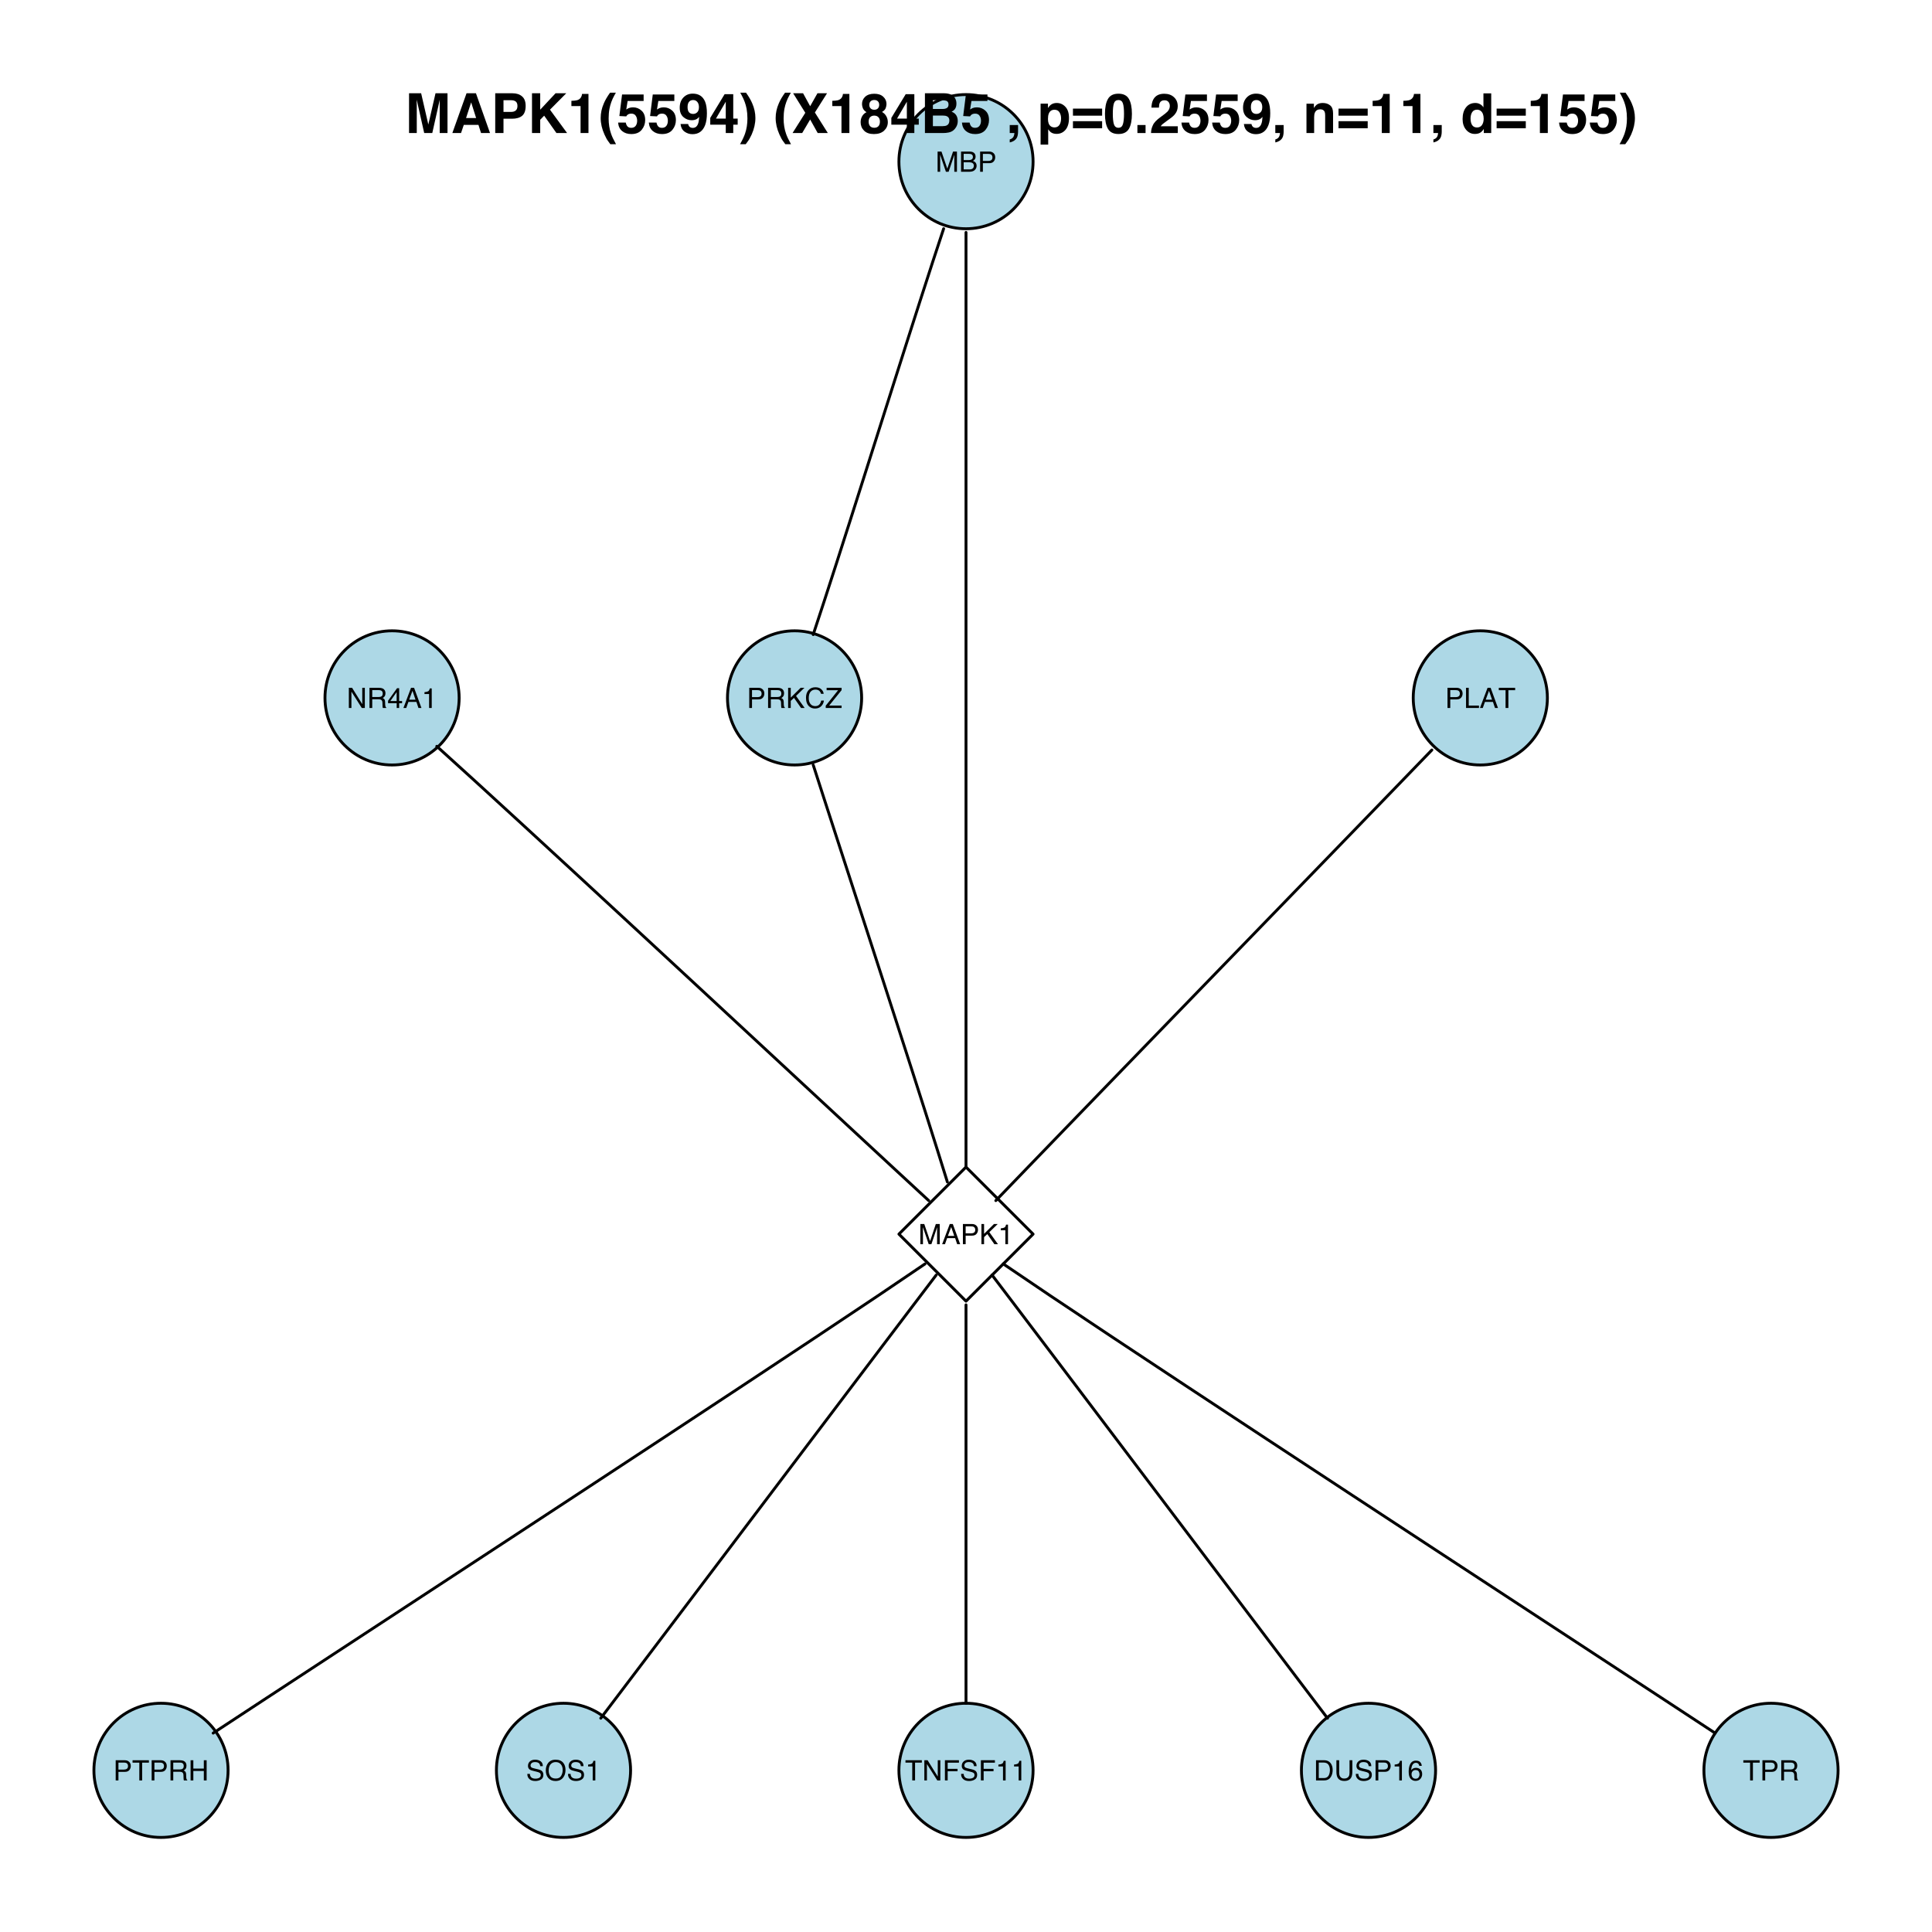 <?xml version="1.0" encoding="UTF-8"?>
<svg xmlns="http://www.w3.org/2000/svg" xmlns:xlink="http://www.w3.org/1999/xlink" width="504pt" height="504pt" viewBox="0 0 504 504" version="1.1">
<defs>
<g>
<symbol overflow="visible" id="glyph0-0">
<path style="stroke:none;" d="M 0.234 0 L 0.234 -5.266 L 4.422 -5.266 L 4.422 0 Z M 3.766 -0.656 L 3.766 -4.609 L 0.891 -4.609 L 0.891 -0.656 Z "/>
</symbol>
<symbol overflow="visible" id="glyph0-1">
<path style="stroke:none;" d="M 0.562 -5.266 L 1.406 -5.266 L 4.062 -1 L 4.062 -5.266 L 4.734 -5.266 L 4.734 0 L 3.938 0 L 1.234 -4.266 L 1.234 0 L 0.562 0 Z M 2.609 -5.266 Z "/>
</symbol>
<symbol overflow="visible" id="glyph0-2">
<path style="stroke:none;" d="M 3.016 -2.859 C 3.348 -2.859 3.609 -2.922 3.797 -3.047 C 3.992 -3.18 4.094 -3.426 4.094 -3.781 C 4.094 -4.156 3.957 -4.41 3.688 -4.547 C 3.539 -4.617 3.348 -4.656 3.109 -4.656 L 1.359 -4.656 L 1.359 -2.859 Z M 0.641 -5.266 L 3.078 -5.266 C 3.484 -5.266 3.816 -5.207 4.078 -5.094 C 4.566 -4.863 4.812 -4.445 4.812 -3.844 C 4.812 -3.531 4.742 -3.27 4.609 -3.062 C 4.484 -2.863 4.305 -2.707 4.078 -2.594 C 4.285 -2.508 4.441 -2.395 4.547 -2.25 C 4.648 -2.113 4.707 -1.895 4.719 -1.594 L 4.734 -0.891 C 4.742 -0.691 4.766 -0.539 4.797 -0.438 C 4.836 -0.27 4.91 -0.164 5.016 -0.125 L 5.016 0 L 4.141 0 C 4.117 -0.039 4.098 -0.098 4.078 -0.172 C 4.066 -0.242 4.055 -0.383 4.047 -0.594 L 4.016 -1.469 C 3.992 -1.812 3.863 -2.039 3.625 -2.156 C 3.488 -2.227 3.273 -2.266 2.984 -2.266 L 1.359 -2.266 L 1.359 0 L 0.641 0 Z "/>
</symbol>
<symbol overflow="visible" id="glyph0-3">
<path style="stroke:none;" d="M 2.422 -1.812 L 2.422 -4.141 L 0.781 -1.812 Z M 2.438 0 L 2.438 -1.25 L 0.188 -1.25 L 0.188 -1.891 L 2.531 -5.156 L 3.078 -5.156 L 3.078 -1.812 L 3.844 -1.812 L 3.844 -1.25 L 3.078 -1.25 L 3.078 0 Z "/>
</symbol>
<symbol overflow="visible" id="glyph0-4">
<path style="stroke:none;" d="M 3.266 -2.156 L 2.469 -4.484 L 1.609 -2.156 Z M 2.094 -5.266 L 2.891 -5.266 L 4.812 0 L 4.031 0 L 3.5 -1.578 L 1.406 -1.578 L 0.844 0 L 0.109 0 Z M 2.453 -5.266 Z "/>
</symbol>
<symbol overflow="visible" id="glyph0-5">
<path style="stroke:none;" d="M 0.703 -3.641 L 0.703 -4.125 C 1.172 -4.176 1.492 -4.254 1.672 -4.359 C 1.859 -4.461 2 -4.711 2.094 -5.109 L 2.594 -5.109 L 2.594 0 L 1.906 0 L 1.906 -3.641 Z "/>
</symbol>
<symbol overflow="visible" id="glyph0-6">
<path style="stroke:none;" d="M 0.547 -5.266 L 1.562 -5.266 L 3.078 -0.812 L 4.578 -5.266 L 5.594 -5.266 L 5.594 0 L 4.906 0 L 4.906 -3.109 C 4.906 -3.211 4.906 -3.391 4.906 -3.641 C 4.914 -3.891 4.922 -4.156 4.922 -4.438 L 3.422 0 L 2.719 0 L 1.203 -4.438 L 1.203 -4.281 C 1.203 -4.156 1.203 -3.957 1.203 -3.688 C 1.211 -3.426 1.219 -3.234 1.219 -3.109 L 1.219 0 L 0.547 0 Z "/>
</symbol>
<symbol overflow="visible" id="glyph0-7">
<path style="stroke:none;" d="M 2.531 -3.047 C 2.832 -3.047 3.066 -3.086 3.234 -3.172 C 3.504 -3.297 3.641 -3.531 3.641 -3.875 C 3.641 -4.219 3.5 -4.453 3.219 -4.578 C 3.062 -4.641 2.828 -4.672 2.516 -4.672 L 1.234 -4.672 L 1.234 -3.047 Z M 2.781 -0.609 C 3.219 -0.609 3.531 -0.734 3.719 -0.984 C 3.832 -1.148 3.891 -1.348 3.891 -1.578 C 3.891 -1.953 3.719 -2.211 3.375 -2.359 C 3.195 -2.43 2.957 -2.469 2.656 -2.469 L 1.234 -2.469 L 1.234 -0.609 Z M 0.547 -5.266 L 2.797 -5.266 C 3.422 -5.266 3.863 -5.082 4.125 -4.719 C 4.27 -4.5 4.344 -4.25 4.344 -3.969 C 4.344 -3.633 4.25 -3.359 4.062 -3.141 C 3.969 -3.023 3.828 -2.926 3.641 -2.844 C 3.91 -2.738 4.113 -2.617 4.25 -2.484 C 4.488 -2.254 4.609 -1.938 4.609 -1.531 C 4.609 -1.195 4.5 -0.891 4.281 -0.609 C 3.969 -0.203 3.461 0 2.766 0 L 0.547 0 Z "/>
</symbol>
<symbol overflow="visible" id="glyph0-8">
<path style="stroke:none;" d="M 0.625 -5.266 L 3 -5.266 C 3.469 -5.266 3.844 -5.129 4.125 -4.859 C 4.414 -4.598 4.562 -4.234 4.562 -3.766 C 4.562 -3.348 4.43 -2.988 4.172 -2.688 C 3.922 -2.383 3.531 -2.234 3 -2.234 L 1.344 -2.234 L 1.344 0 L 0.625 0 Z M 3.844 -3.75 C 3.844 -4.133 3.695 -4.398 3.406 -4.547 C 3.25 -4.617 3.035 -4.656 2.766 -4.656 L 1.344 -4.656 L 1.344 -2.828 L 2.766 -2.828 C 3.078 -2.828 3.332 -2.895 3.531 -3.031 C 3.738 -3.164 3.844 -3.406 3.844 -3.75 Z "/>
</symbol>
<symbol overflow="visible" id="glyph0-9">
<path style="stroke:none;" d="M 0.562 -5.266 L 1.266 -5.266 L 1.266 -0.625 L 3.938 -0.625 L 3.938 0 L 0.562 0 Z "/>
</symbol>
<symbol overflow="visible" id="glyph0-10">
<path style="stroke:none;" d="M 4.391 -5.266 L 4.391 -4.641 L 2.625 -4.641 L 2.625 0 L 1.891 0 L 1.891 -4.641 L 0.125 -4.641 L 0.125 -5.266 Z "/>
</symbol>
<symbol overflow="visible" id="glyph0-11">
<path style="stroke:none;" d="M 0.562 -5.266 L 1.25 -5.266 L 1.25 -2.703 L 3.828 -5.266 L 4.812 -5.266 L 2.625 -3.141 L 4.875 0 L 3.938 0 L 2.094 -2.641 L 1.25 -1.844 L 1.25 0 L 0.562 0 Z "/>
</symbol>
<symbol overflow="visible" id="glyph0-12">
<path style="stroke:none;" d="M 2.781 -5.406 C 3.445 -5.406 3.961 -5.227 4.328 -4.875 C 4.703 -4.531 4.906 -4.133 4.938 -3.688 L 4.25 -3.688 C 4.164 -4.031 4.004 -4.301 3.766 -4.5 C 3.535 -4.695 3.207 -4.797 2.781 -4.797 C 2.27 -4.797 1.852 -4.613 1.531 -4.25 C 1.207 -3.883 1.047 -3.32 1.047 -2.562 C 1.047 -1.945 1.191 -1.445 1.484 -1.062 C 1.773 -0.676 2.203 -0.484 2.766 -0.484 C 3.297 -0.484 3.695 -0.688 3.969 -1.094 C 4.113 -1.312 4.223 -1.594 4.297 -1.938 L 5 -1.938 C 4.938 -1.383 4.727 -0.922 4.375 -0.547 C 3.957 -0.086 3.395 0.141 2.688 0.141 C 2.07 0.141 1.555 -0.047 1.141 -0.422 C 0.598 -0.91 0.328 -1.664 0.328 -2.688 C 0.328 -3.469 0.531 -4.102 0.938 -4.594 C 1.383 -5.133 2 -5.406 2.781 -5.406 Z M 2.641 -5.406 Z "/>
</symbol>
<symbol overflow="visible" id="glyph0-13">
<path style="stroke:none;" d="M 0.172 -0.594 L 3.406 -4.641 L 0.406 -4.641 L 0.406 -5.266 L 4.312 -5.266 L 4.312 -4.656 L 1.062 -0.625 L 4.312 -0.625 L 4.312 0 L 0.172 0 Z M 2.359 -5.266 Z "/>
</symbol>
<symbol overflow="visible" id="glyph0-14">
<path style="stroke:none;" d="M 0.578 -5.266 L 1.297 -5.266 L 1.297 -3.094 L 4.031 -3.094 L 4.031 -5.266 L 4.766 -5.266 L 4.766 0 L 4.031 0 L 4.031 -2.469 L 1.297 -2.469 L 1.297 0 L 0.578 0 Z "/>
</symbol>
<symbol overflow="visible" id="glyph0-15">
<path style="stroke:none;" d="M 1.031 -1.703 C 1.039 -1.398 1.109 -1.156 1.234 -0.969 C 1.473 -0.625 1.891 -0.453 2.484 -0.453 C 2.754 -0.453 3 -0.488 3.219 -0.562 C 3.645 -0.707 3.859 -0.973 3.859 -1.359 C 3.859 -1.648 3.77 -1.852 3.594 -1.969 C 3.406 -2.094 3.117 -2.195 2.734 -2.281 L 2.016 -2.453 C 1.555 -2.555 1.227 -2.672 1.031 -2.797 C 0.695 -3.016 0.531 -3.344 0.531 -3.781 C 0.531 -4.25 0.691 -4.633 1.016 -4.938 C 1.348 -5.25 1.812 -5.406 2.406 -5.406 C 2.957 -5.406 3.426 -5.27 3.812 -5 C 4.207 -4.727 4.406 -4.301 4.406 -3.719 L 3.734 -3.719 C 3.691 -4 3.613 -4.219 3.5 -4.375 C 3.281 -4.645 2.91 -4.781 2.391 -4.781 C 1.973 -4.781 1.672 -4.691 1.484 -4.516 C 1.297 -4.336 1.203 -4.133 1.203 -3.906 C 1.203 -3.645 1.312 -3.453 1.531 -3.328 C 1.676 -3.254 1.992 -3.16 2.484 -3.047 L 3.234 -2.875 C 3.586 -2.789 3.859 -2.68 4.047 -2.547 C 4.379 -2.297 4.547 -1.938 4.547 -1.469 C 4.547 -0.883 4.332 -0.469 3.906 -0.219 C 3.488 0.031 3 0.156 2.438 0.156 C 1.781 0.156 1.27 -0.008 0.906 -0.344 C 0.531 -0.676 0.348 -1.129 0.359 -1.703 Z M 2.469 -5.406 Z "/>
</symbol>
<symbol overflow="visible" id="glyph0-16">
<path style="stroke:none;" d="M 2.828 -5.406 C 3.766 -5.406 4.453 -5.109 4.891 -4.516 C 5.242 -4.047 5.422 -3.445 5.422 -2.719 C 5.422 -1.938 5.223 -1.285 4.828 -0.766 C 4.359 -0.148 3.688 0.156 2.812 0.156 C 2.008 0.156 1.375 -0.113 0.906 -0.656 C 0.488 -1.164 0.281 -1.816 0.281 -2.609 C 0.281 -3.316 0.457 -3.926 0.812 -4.438 C 1.27 -5.082 1.941 -5.406 2.828 -5.406 Z M 2.906 -0.484 C 3.531 -0.484 3.984 -0.707 4.266 -1.156 C 4.547 -1.613 4.688 -2.133 4.688 -2.719 C 4.688 -3.332 4.523 -3.828 4.203 -4.203 C 3.879 -4.586 3.438 -4.781 2.875 -4.781 C 2.332 -4.781 1.891 -4.594 1.547 -4.219 C 1.203 -3.844 1.031 -3.289 1.031 -2.562 C 1.031 -1.977 1.176 -1.484 1.469 -1.078 C 1.758 -0.68 2.238 -0.484 2.906 -0.484 Z M 2.859 -5.406 Z "/>
</symbol>
<symbol overflow="visible" id="glyph0-17">
<path style="stroke:none;" d="M 0.625 -5.266 L 4.281 -5.266 L 4.281 -4.625 L 1.344 -4.625 L 1.344 -3.016 L 3.922 -3.016 L 3.922 -2.391 L 1.344 -2.391 L 1.344 0 L 0.625 0 Z "/>
</symbol>
<symbol overflow="visible" id="glyph0-18">
<path style="stroke:none;" d="M 2.578 -0.609 C 2.816 -0.609 3.016 -0.633 3.172 -0.688 C 3.453 -0.781 3.68 -0.957 3.859 -1.219 C 3.992 -1.438 4.094 -1.711 4.156 -2.047 C 4.195 -2.242 4.219 -2.426 4.219 -2.594 C 4.219 -3.25 4.086 -3.754 3.828 -4.109 C 3.566 -4.473 3.148 -4.656 2.578 -4.656 L 1.312 -4.656 L 1.312 -0.609 Z M 0.594 -5.266 L 2.719 -5.266 C 3.445 -5.266 4.008 -5.008 4.406 -4.5 C 4.758 -4.031 4.938 -3.438 4.938 -2.719 C 4.938 -2.156 4.832 -1.648 4.625 -1.203 C 4.258 -0.398 3.625 0 2.719 0 L 0.594 0 Z "/>
</symbol>
<symbol overflow="visible" id="glyph0-19">
<path style="stroke:none;" d="M 1.328 -5.266 L 1.328 -2.016 C 1.328 -1.629 1.398 -1.312 1.547 -1.062 C 1.766 -0.676 2.125 -0.484 2.625 -0.484 C 3.227 -0.484 3.641 -0.691 3.859 -1.109 C 3.973 -1.328 4.031 -1.629 4.031 -2.016 L 4.031 -5.266 L 4.766 -5.266 L 4.766 -2.312 C 4.766 -1.664 4.676 -1.164 4.5 -0.812 C 4.176 -0.176 3.57 0.141 2.688 0.141 C 1.789 0.141 1.188 -0.176 0.875 -0.812 C 0.695 -1.164 0.609 -1.664 0.609 -2.312 L 0.609 -5.266 Z M 2.688 -5.266 Z "/>
</symbol>
<symbol overflow="visible" id="glyph0-20">
<path style="stroke:none;" d="M 2.141 -5.156 C 2.723 -5.156 3.125 -5.004 3.344 -4.703 C 3.57 -4.41 3.688 -4.109 3.688 -3.797 L 3.047 -3.797 C 3.004 -3.992 2.941 -4.148 2.859 -4.266 C 2.703 -4.484 2.469 -4.594 2.156 -4.594 C 1.801 -4.594 1.516 -4.426 1.297 -4.094 C 1.086 -3.758 0.969 -3.281 0.938 -2.656 C 1.094 -2.875 1.281 -3.035 1.5 -3.141 C 1.707 -3.234 1.938 -3.281 2.188 -3.281 C 2.625 -3.281 3 -3.145 3.312 -2.875 C 3.633 -2.602 3.797 -2.191 3.797 -1.641 C 3.797 -1.18 3.645 -0.77 3.344 -0.406 C 3.039 -0.051 2.609 0.125 2.047 0.125 C 1.566 0.125 1.148 -0.055 0.797 -0.422 C 0.453 -0.785 0.281 -1.395 0.281 -2.25 C 0.281 -2.895 0.359 -3.438 0.516 -3.875 C 0.805 -4.727 1.348 -5.156 2.141 -5.156 Z M 2.094 -0.438 C 2.438 -0.438 2.691 -0.551 2.859 -0.781 C 3.023 -1.008 3.109 -1.281 3.109 -1.594 C 3.109 -1.852 3.035 -2.102 2.891 -2.344 C 2.742 -2.582 2.469 -2.703 2.062 -2.703 C 1.789 -2.703 1.551 -2.609 1.344 -2.422 C 1.133 -2.234 1.031 -1.957 1.031 -1.594 C 1.031 -1.27 1.125 -0.992 1.312 -0.766 C 1.5 -0.547 1.758 -0.438 2.094 -0.438 Z "/>
</symbol>
<symbol overflow="visible" id="glyph1-0">
<path style="stroke:none;" d="M 1.078 0 L 1.078 -10.375 L 9.438 -10.375 L 9.438 0 Z M 8.141 -1.297 L 8.141 -9.078 L 2.375 -9.078 L 2.375 -1.297 Z "/>
</symbol>
<symbol overflow="visible" id="glyph1-1">
<path style="stroke:none;" d="M 7.969 -10.375 L 11.094 -10.375 L 11.094 0 L 9.062 0 L 9.062 -7.016 C 9.062 -7.211 9.062 -7.492 9.062 -7.859 C 9.07 -8.223 9.078 -8.504 9.078 -8.703 L 7.125 0 L 5.016 0 L 3.062 -8.703 C 3.062 -8.504 3.062 -8.223 3.062 -7.859 C 3.07 -7.492 3.078 -7.211 3.078 -7.016 L 3.078 0 L 1.062 0 L 1.062 -10.375 L 4.219 -10.375 L 6.094 -2.219 Z "/>
</symbol>
<symbol overflow="visible" id="glyph1-2">
<path style="stroke:none;" d="M 3.938 -3.922 L 6.562 -3.922 L 5.266 -8 Z M 4.062 -10.375 L 6.516 -10.375 L 10.188 0 L 7.844 0 L 7.172 -2.125 L 3.344 -2.125 L 2.625 0 L 0.359 0 Z M 5.281 -10.375 Z "/>
</symbol>
<symbol overflow="visible" id="glyph1-3">
<path style="stroke:none;" d="M 6.938 -7.062 C 6.938 -7.602 6.789 -7.988 6.5 -8.219 C 6.219 -8.445 5.82 -8.562 5.312 -8.562 L 3.297 -8.562 L 3.297 -5.516 L 5.312 -5.516 C 5.82 -5.516 6.219 -5.641 6.5 -5.891 C 6.789 -6.141 6.938 -6.531 6.938 -7.062 Z M 9.078 -7.078 C 9.078 -5.859 8.766 -4.992 8.141 -4.484 C 7.523 -3.984 6.645 -3.734 5.5 -3.734 L 3.297 -3.734 L 3.297 0 L 1.141 0 L 1.141 -10.375 L 5.656 -10.375 C 6.695 -10.375 7.523 -10.102 8.141 -9.562 C 8.766 -9.031 9.078 -8.203 9.078 -7.078 Z "/>
</symbol>
<symbol overflow="visible" id="glyph1-4">
<path style="stroke:none;" d="M 1.125 -10.375 L 3.266 -10.375 L 3.266 -6.094 L 7.266 -10.375 L 10.062 -10.375 L 5.812 -6.094 L 10.281 0 L 7.5 0 L 4.297 -4.531 L 3.266 -3.469 L 3.266 0 L 1.125 0 Z "/>
</symbol>
<symbol overflow="visible" id="glyph1-5">
<path style="stroke:none;" d="M 1 -7.031 L 1 -8.406 C 1.633 -8.426 2.078 -8.469 2.328 -8.531 C 2.734 -8.613 3.062 -8.789 3.312 -9.062 C 3.488 -9.238 3.617 -9.484 3.703 -9.797 C 3.754 -9.973 3.781 -10.109 3.781 -10.203 L 5.453 -10.203 L 5.453 0 L 3.391 0 L 3.391 -7.031 Z "/>
</symbol>
<symbol overflow="visible" id="glyph1-6">
<path style="stroke:none;" d="M 1.453 -7.75 C 1.816 -8.613 2.359 -9.539 3.078 -10.531 L 4.594 -10.531 L 4.156 -9.75 C 3.562 -8.664 3.148 -7.531 2.922 -6.344 C 2.773 -5.562 2.703 -4.711 2.703 -3.797 C 2.703 -2.359 2.91 -1.039 3.328 0.156 C 3.566 0.875 4 1.789 4.625 2.906 L 3.141 2.906 L 2.641 2.219 C 2.316 1.812 1.973 1.195 1.609 0.375 C 0.953 -1.082 0.625 -2.516 0.625 -3.922 C 0.625 -5.211 0.898 -6.488 1.453 -7.75 Z "/>
</symbol>
<symbol overflow="visible" id="glyph1-7">
<path style="stroke:none;" d="M 2.375 -2.734 C 2.457 -2.297 2.609 -1.957 2.828 -1.719 C 3.055 -1.477 3.383 -1.359 3.812 -1.359 C 4.312 -1.359 4.691 -1.531 4.953 -1.875 C 5.211 -2.227 5.344 -2.672 5.344 -3.203 C 5.344 -3.723 5.219 -4.16 4.969 -4.516 C 4.727 -4.879 4.352 -5.062 3.844 -5.062 C 3.594 -5.062 3.379 -5.031 3.203 -4.969 C 2.891 -4.852 2.656 -4.645 2.5 -4.344 L 0.703 -4.438 L 1.406 -10.062 L 7.031 -10.062 L 7.031 -8.359 L 2.859 -8.359 L 2.5 -6.141 C 2.812 -6.336 3.051 -6.469 3.219 -6.531 C 3.508 -6.645 3.863 -6.703 4.281 -6.703 C 5.125 -6.703 5.859 -6.414 6.484 -5.844 C 7.117 -5.281 7.438 -4.457 7.438 -3.375 C 7.438 -2.426 7.133 -1.582 6.531 -0.844 C 5.926 -0.102 5.02 0.266 3.812 0.266 C 2.844 0.266 2.047 0.004 1.422 -0.516 C 0.797 -1.035 0.445 -1.773 0.375 -2.734 Z "/>
</symbol>
<symbol overflow="visible" id="glyph1-8">
<path style="stroke:none;" d="M 0.422 -6.609 C 0.422 -7.703 0.738 -8.586 1.375 -9.266 C 2.008 -9.941 2.828 -10.281 3.828 -10.281 C 5.379 -10.281 6.445 -9.594 7.031 -8.219 C 7.352 -7.445 7.516 -6.426 7.516 -5.156 C 7.516 -3.914 7.359 -2.883 7.047 -2.062 C 6.441 -0.488 5.344 0.297 3.75 0.297 C 2.977 0.297 2.285 0.07 1.672 -0.375 C 1.066 -0.832 0.723 -1.492 0.641 -2.359 L 2.625 -2.359 C 2.676 -2.055 2.801 -1.812 3 -1.625 C 3.207 -1.438 3.484 -1.344 3.828 -1.344 C 4.492 -1.344 4.957 -1.711 5.219 -2.453 C 5.363 -2.848 5.457 -3.438 5.5 -4.219 C 5.312 -3.988 5.117 -3.812 4.922 -3.688 C 4.547 -3.457 4.082 -3.344 3.531 -3.344 C 2.719 -3.344 1.992 -3.625 1.359 -4.188 C 0.734 -4.75 0.422 -5.555 0.422 -6.609 Z M 3.969 -4.984 C 4.238 -4.984 4.5 -5.062 4.75 -5.219 C 5.207 -5.508 5.438 -6.016 5.438 -6.734 C 5.438 -7.305 5.301 -7.758 5.031 -8.094 C 4.758 -8.438 4.391 -8.609 3.922 -8.609 C 3.578 -8.609 3.281 -8.516 3.031 -8.328 C 2.656 -8.023 2.469 -7.516 2.469 -6.797 C 2.469 -6.191 2.586 -5.738 2.828 -5.438 C 3.078 -5.133 3.457 -4.984 3.969 -4.984 Z "/>
</symbol>
<symbol overflow="visible" id="glyph1-9">
<path style="stroke:none;" d="M 7.531 -2.188 L 6.375 -2.188 L 6.375 0 L 4.422 0 L 4.422 -2.188 L 0.375 -2.188 L 0.375 -3.953 L 4.125 -10.141 L 6.375 -10.141 L 6.375 -3.766 L 7.531 -3.766 Z M 4.422 -3.766 L 4.422 -8.172 L 1.859 -3.766 Z "/>
</symbol>
<symbol overflow="visible" id="glyph1-10">
<path style="stroke:none;" d="M 1.688 -10.531 C 2.406 -9.539 2.945 -8.613 3.312 -7.75 C 3.863 -6.488 4.141 -5.211 4.141 -3.922 C 4.141 -2.516 3.816 -1.082 3.172 0.375 C 2.797 1.195 2.445 1.812 2.125 2.219 L 1.625 2.906 L 0.141 2.906 C 0.766 1.789 1.195 0.875 1.438 0.156 C 1.852 -1.039 2.062 -2.359 2.062 -3.797 C 2.062 -4.711 1.988 -5.562 1.844 -6.344 C 1.613 -7.531 1.203 -8.664 0.609 -9.75 L 0.188 -10.531 Z "/>
</symbol>
<symbol overflow="visible" id="glyph1-11">
<path style="stroke:none;" d=""/>
</symbol>
<symbol overflow="visible" id="glyph1-12">
<path style="stroke:none;" d="M 2.75 0 L 0.234 0 L 3.562 -5.281 L 0.391 -10.375 L 2.984 -10.375 L 4.828 -7 L 6.734 -10.375 L 9.234 -10.375 L 6.062 -5.359 L 9.438 0 L 6.797 0 L 4.828 -3.531 Z "/>
</symbol>
<symbol overflow="visible" id="glyph1-13">
<path style="stroke:none;" d="M 2.469 -2.969 C 2.469 -2.457 2.598 -2.062 2.859 -1.781 C 3.117 -1.508 3.477 -1.375 3.938 -1.375 C 4.395 -1.375 4.754 -1.508 5.016 -1.781 C 5.273 -2.062 5.406 -2.457 5.406 -2.969 C 5.406 -3.488 5.27 -3.879 5 -4.141 C 4.738 -4.41 4.383 -4.547 3.938 -4.547 C 3.477 -4.547 3.117 -4.41 2.859 -4.141 C 2.598 -3.879 2.469 -3.488 2.469 -2.969 Z M 0.375 -2.828 C 0.375 -3.398 0.504 -3.914 0.766 -4.375 C 1.023 -4.844 1.406 -5.195 1.906 -5.438 C 1.414 -5.758 1.098 -6.109 0.953 -6.484 C 0.805 -6.867 0.734 -7.227 0.734 -7.562 C 0.734 -8.312 1.008 -8.945 1.562 -9.469 C 2.125 -9.988 2.914 -10.25 3.938 -10.25 C 4.945 -10.25 5.727 -9.988 6.281 -9.469 C 6.844 -8.945 7.125 -8.312 7.125 -7.562 C 7.125 -7.227 7.051 -6.867 6.906 -6.484 C 6.758 -6.109 6.441 -5.781 5.953 -5.5 C 6.453 -5.219 6.828 -4.844 7.078 -4.375 C 7.336 -3.914 7.469 -3.398 7.469 -2.828 C 7.469 -1.973 7.148 -1.242 6.516 -0.641 C 5.879 -0.035 4.988 0.266 3.844 0.266 C 2.707 0.266 1.844 -0.035 1.25 -0.641 C 0.664 -1.242 0.375 -1.973 0.375 -2.828 Z M 2.641 -7.344 C 2.641 -6.969 2.754 -6.66 2.984 -6.422 C 3.211 -6.191 3.531 -6.078 3.938 -6.078 C 4.344 -6.078 4.656 -6.191 4.875 -6.422 C 5.102 -6.66 5.219 -6.969 5.219 -7.344 C 5.219 -7.75 5.102 -8.062 4.875 -8.281 C 4.656 -8.508 4.344 -8.625 3.938 -8.625 C 3.531 -8.625 3.211 -8.508 2.984 -8.281 C 2.754 -8.062 2.641 -7.75 2.641 -7.344 Z "/>
</symbol>
<symbol overflow="visible" id="glyph1-14">
<path style="stroke:none;" d="M 3.203 -8.562 L 3.203 -6.281 L 5.75 -6.281 C 6.195 -6.281 6.562 -6.363 6.844 -6.531 C 7.133 -6.707 7.281 -7.016 7.281 -7.453 C 7.281 -7.93 7.094 -8.25 6.719 -8.406 C 6.395 -8.508 5.984 -8.562 5.484 -8.562 Z M 3.203 -4.562 L 3.203 -1.797 L 5.75 -1.797 C 6.195 -1.797 6.551 -1.859 6.812 -1.984 C 7.27 -2.211 7.5 -2.645 7.5 -3.281 C 7.5 -3.82 7.273 -4.191 6.828 -4.391 C 6.578 -4.504 6.227 -4.562 5.781 -4.562 Z M 6.172 -10.375 C 7.441 -10.352 8.344 -9.984 8.875 -9.266 C 9.188 -8.828 9.344 -8.301 9.344 -7.688 C 9.344 -7.051 9.188 -6.539 8.875 -6.156 C 8.695 -5.938 8.43 -5.738 8.078 -5.562 C 8.609 -5.375 9.008 -5.07 9.281 -4.656 C 9.551 -4.238 9.688 -3.727 9.688 -3.125 C 9.688 -2.508 9.531 -1.961 9.219 -1.484 C 9.02 -1.148 8.773 -0.875 8.484 -0.656 C 8.148 -0.406 7.754 -0.234 7.297 -0.141 C 6.848 -0.047 6.359 0 5.828 0 L 1.125 0 L 1.125 -10.375 Z "/>
</symbol>
<symbol overflow="visible" id="glyph1-15">
<path style="stroke:none;" d="M 0.828 1.672 C 1.234 1.555 1.531 1.363 1.719 1.094 C 1.906 0.832 2.016 0.469 2.047 0 L 0.828 0 L 0.828 -2.094 L 3 -2.094 L 3 -0.281 C 3 0.039 2.957 0.375 2.875 0.719 C 2.789 1.062 2.633 1.363 2.406 1.625 C 2.156 1.895 1.859 2.098 1.516 2.234 C 1.18 2.367 0.953 2.438 0.828 2.438 Z "/>
</symbol>
<symbol overflow="visible" id="glyph1-16">
<path style="stroke:none;" d="M 6.219 -3.828 C 6.219 -4.422 6.082 -4.941 5.812 -5.391 C 5.539 -5.848 5.102 -6.078 4.5 -6.078 C 3.77 -6.078 3.27 -5.734 3 -5.047 C 2.863 -4.68 2.797 -4.219 2.797 -3.656 C 2.797 -2.77 3.031 -2.145 3.5 -1.781 C 3.781 -1.57 4.113 -1.469 4.5 -1.469 C 5.062 -1.469 5.488 -1.68 5.781 -2.109 C 6.07 -2.535 6.219 -3.109 6.219 -3.828 Z M 5.078 -7.844 C 5.973 -7.844 6.727 -7.508 7.344 -6.844 C 7.969 -6.188 8.281 -5.219 8.281 -3.938 C 8.281 -2.582 7.977 -1.551 7.375 -0.844 C 6.77 -0.133 5.988 0.219 5.031 0.219 C 4.414 0.219 3.91 0.066 3.516 -0.234 C 3.285 -0.41 3.066 -0.66 2.859 -0.984 L 2.859 3.016 L 0.875 3.016 L 0.875 -7.672 L 2.797 -7.672 L 2.797 -6.531 C 3.016 -6.863 3.242 -7.129 3.484 -7.328 C 3.93 -7.672 4.461 -7.844 5.078 -7.844 Z "/>
</symbol>
<symbol overflow="visible" id="glyph1-17">
<path style="stroke:none;" d="M 8.125 -6.375 L 8.125 -4.531 L 0.516 -4.531 L 0.516 -6.375 Z M 8.125 -3.094 L 8.125 -1.25 L 0.516 -1.25 L 0.516 -3.094 Z "/>
</symbol>
<symbol overflow="visible" id="glyph1-18">
<path style="stroke:none;" d="M 2.5 -5 C 2.5 -3.832 2.594 -2.938 2.781 -2.312 C 2.977 -1.688 3.375 -1.375 3.969 -1.375 C 4.562 -1.375 4.953 -1.688 5.141 -2.312 C 5.328 -2.938 5.422 -3.832 5.422 -5 C 5.422 -6.227 5.328 -7.133 5.141 -7.719 C 4.953 -8.312 4.562 -8.609 3.969 -8.609 C 3.375 -8.609 2.977 -8.312 2.781 -7.719 C 2.594 -7.133 2.5 -6.227 2.5 -5 Z M 3.969 -10.266 C 5.27 -10.266 6.18 -9.805 6.703 -8.891 C 7.223 -7.984 7.484 -6.688 7.484 -5 C 7.484 -3.312 7.223 -2.016 6.703 -1.109 C 6.18 -0.203 5.27 0.25 3.969 0.25 C 2.664 0.25 1.754 -0.203 1.234 -1.109 C 0.711 -2.016 0.453 -3.312 0.453 -5 C 0.453 -6.688 0.711 -7.984 1.234 -8.891 C 1.754 -9.805 2.664 -10.266 3.969 -10.266 Z "/>
</symbol>
<symbol overflow="visible" id="glyph1-19">
<path style="stroke:none;" d="M 0.906 -2.094 L 3.031 -2.094 L 3.031 0 L 0.906 0 Z "/>
</symbol>
<symbol overflow="visible" id="glyph1-20">
<path style="stroke:none;" d="M 0.453 0 C 0.473 -0.727 0.629 -1.395 0.922 -2 C 1.203 -2.688 1.879 -3.41 2.953 -4.172 C 3.867 -4.828 4.461 -5.297 4.734 -5.578 C 5.148 -6.023 5.359 -6.516 5.359 -7.047 C 5.359 -7.484 5.238 -7.844 5 -8.125 C 4.77 -8.406 4.43 -8.547 3.984 -8.547 C 3.367 -8.547 2.953 -8.32 2.734 -7.875 C 2.609 -7.613 2.535 -7.195 2.516 -6.625 L 0.562 -6.625 C 0.594 -7.488 0.75 -8.188 1.031 -8.719 C 1.57 -9.738 2.523 -10.25 3.891 -10.25 C 4.961 -10.25 5.816 -9.945 6.453 -9.344 C 7.098 -8.75 7.422 -7.961 7.422 -6.984 C 7.422 -6.223 7.191 -5.551 6.734 -4.969 C 6.441 -4.57 5.957 -4.141 5.281 -3.672 L 4.484 -3.094 C 3.984 -2.738 3.641 -2.477 3.453 -2.312 C 3.266 -2.156 3.109 -1.973 2.984 -1.766 L 7.438 -1.766 L 7.438 0 Z "/>
</symbol>
<symbol overflow="visible" id="glyph1-21">
<path style="stroke:none;" d="M 5.188 -7.844 C 5.977 -7.844 6.625 -7.633 7.125 -7.219 C 7.633 -6.812 7.891 -6.125 7.891 -5.156 L 7.891 0 L 5.828 0 L 5.828 -4.656 C 5.828 -5.062 5.773 -5.375 5.672 -5.594 C 5.473 -5.988 5.098 -6.188 4.547 -6.188 C 3.867 -6.188 3.398 -5.895 3.141 -5.312 C 3.016 -5.008 2.953 -4.625 2.953 -4.156 L 2.953 0 L 0.953 0 L 0.953 -7.656 L 2.891 -7.656 L 2.891 -6.531 C 3.141 -6.926 3.379 -7.211 3.609 -7.391 C 4.023 -7.691 4.551 -7.844 5.188 -7.844 Z M 4.453 -7.875 Z "/>
</symbol>
<symbol overflow="visible" id="glyph1-22">
<path style="stroke:none;" d="M 3.766 -7.844 C 4.223 -7.844 4.633 -7.738 5 -7.531 C 5.363 -7.332 5.656 -7.055 5.875 -6.703 L 5.875 -10.359 L 7.906 -10.359 L 7.906 0 L 5.969 0 L 5.969 -1.062 C 5.676 -0.602 5.348 -0.27 4.984 -0.062 C 4.617 0.133 4.164 0.234 3.625 0.234 C 2.727 0.234 1.973 -0.125 1.359 -0.844 C 0.742 -1.57 0.438 -2.504 0.438 -3.641 C 0.438 -4.941 0.738 -5.969 1.344 -6.719 C 1.945 -7.469 2.754 -7.844 3.766 -7.844 Z M 4.203 -1.453 C 4.766 -1.453 5.191 -1.66 5.484 -2.078 C 5.785 -2.504 5.938 -3.051 5.938 -3.719 C 5.938 -4.656 5.695 -5.328 5.219 -5.734 C 4.938 -5.973 4.602 -6.094 4.219 -6.094 C 3.625 -6.094 3.191 -5.867 2.922 -5.422 C 2.648 -4.984 2.516 -4.438 2.516 -3.781 C 2.516 -3.07 2.648 -2.504 2.922 -2.078 C 3.203 -1.66 3.629 -1.453 4.203 -1.453 Z "/>
</symbol>
</g>
</defs>
<g id="surface5998">
<rect x="0" y="0" width="504" height="504" style="fill:rgb(100%,100%,100%);fill-opacity:1;stroke:none;"/>
<path style="fill-rule:nonzero;fill:rgb(67.843%,84.706%,90.196%);fill-opacity:1;stroke-width:0.75;stroke-linecap:round;stroke-linejoin:round;stroke:rgb(0%,0%,0%);stroke-opacity:1;stroke-miterlimit:10;" d="M 119.777 182.059 C 119.777 191.723 111.941 199.559 102.277 199.559 C 92.613 199.559 84.777 191.723 84.777 182.059 C 84.777 172.391 92.613 164.559 102.277 164.559 C 111.941 164.559 119.777 172.391 119.777 182.059 "/>
<path style="fill-rule:nonzero;fill:rgb(67.843%,84.706%,90.196%);fill-opacity:1;stroke-width:0.75;stroke-linecap:round;stroke-linejoin:round;stroke:rgb(0%,0%,0%);stroke-opacity:1;stroke-miterlimit:10;" d="M 269.5 42.172 C 269.5 51.836 261.664 59.672 252 59.672 C 242.336 59.672 234.5 51.836 234.5 42.172 C 234.5 32.508 242.336 24.672 252 24.672 C 261.664 24.672 269.5 32.508 269.5 42.172 "/>
<path style="fill-rule:nonzero;fill:rgb(67.843%,84.706%,90.196%);fill-opacity:1;stroke-width:0.75;stroke-linecap:round;stroke-linejoin:round;stroke:rgb(0%,0%,0%);stroke-opacity:1;stroke-miterlimit:10;" d="M 403.668 182.059 C 403.668 191.723 395.832 199.559 386.168 199.559 C 376.5 199.559 368.668 191.723 368.668 182.059 C 368.668 172.391 376.5 164.559 386.168 164.559 C 395.832 164.559 403.668 172.391 403.668 182.059 "/>
<path style="fill-rule:nonzero;fill:rgb(67.843%,84.706%,90.196%);fill-opacity:1;stroke-width:0.75;stroke-linecap:round;stroke-linejoin:round;stroke:rgb(0%,0%,0%);stroke-opacity:1;stroke-miterlimit:10;" d="M 224.777 182.059 C 224.777 191.723 216.941 199.559 207.277 199.559 C 197.613 199.559 189.777 191.723 189.777 182.059 C 189.777 172.391 197.613 164.559 207.277 164.559 C 216.941 164.559 224.777 172.391 224.777 182.059 "/>
<path style="fill-rule:nonzero;fill:rgb(67.843%,84.706%,90.196%);fill-opacity:1;stroke-width:0.75;stroke-linecap:round;stroke-linejoin:round;stroke:rgb(0%,0%,0%);stroke-opacity:1;stroke-miterlimit:10;" d="M 59.5 461.828 C 59.5 471.492 51.664 479.328 42 479.328 C 32.336 479.328 24.5 471.492 24.5 461.828 C 24.5 452.164 32.336 444.328 42 444.328 C 51.664 444.328 59.5 452.164 59.5 461.828 "/>
<path style="fill-rule:nonzero;fill:rgb(67.843%,84.706%,90.196%);fill-opacity:1;stroke-width:0.75;stroke-linecap:round;stroke-linejoin:round;stroke:rgb(0%,0%,0%);stroke-opacity:1;stroke-miterlimit:10;" d="M 164.5 461.828 C 164.5 471.492 156.664 479.328 147 479.328 C 137.336 479.328 129.5 471.492 129.5 461.828 C 129.5 452.164 137.336 444.328 147 444.328 C 156.664 444.328 164.5 452.164 164.5 461.828 "/>
<path style="fill-rule:nonzero;fill:rgb(67.843%,84.706%,90.196%);fill-opacity:1;stroke-width:0.75;stroke-linecap:round;stroke-linejoin:round;stroke:rgb(0%,0%,0%);stroke-opacity:1;stroke-miterlimit:10;" d="M 269.5 461.828 C 269.5 471.492 261.664 479.328 252 479.328 C 242.336 479.328 234.5 471.492 234.5 461.828 C 234.5 452.164 242.336 444.328 252 444.328 C 261.664 444.328 269.5 452.164 269.5 461.828 "/>
<path style="fill-rule:nonzero;fill:rgb(67.843%,84.706%,90.196%);fill-opacity:1;stroke-width:0.75;stroke-linecap:round;stroke-linejoin:round;stroke:rgb(0%,0%,0%);stroke-opacity:1;stroke-miterlimit:10;" d="M 374.5 461.828 C 374.5 471.492 366.664 479.328 357 479.328 C 347.336 479.328 339.5 471.492 339.5 461.828 C 339.5 452.164 347.336 444.328 357 444.328 C 366.664 444.328 374.5 452.164 374.5 461.828 "/>
<path style="fill-rule:nonzero;fill:rgb(67.843%,84.706%,90.196%);fill-opacity:1;stroke-width:0.75;stroke-linecap:round;stroke-linejoin:round;stroke:rgb(0%,0%,0%);stroke-opacity:1;stroke-miterlimit:10;" d="M 479.5 461.828 C 479.5 471.492 471.664 479.328 462 479.328 C 452.336 479.328 444.5 471.492 444.5 461.828 C 444.5 452.164 452.336 444.328 462 444.328 C 471.664 444.328 479.5 452.164 479.5 461.828 "/>
<path style="fill:none;stroke-width:0.75;stroke-linecap:round;stroke-linejoin:round;stroke:rgb(0%,0%,0%);stroke-opacity:1;stroke-miterlimit:10;" d="M 234.5 321.941 L 252 304.457 L 269.5 321.941 L 252 339.43 L 234.5 321.941 "/>
<g style="fill:rgb(0%,0%,0%);fill-opacity:1;">
  <use xlink:href="#glyph0-1" x="90.441" y="184.691"/>
  <use xlink:href="#glyph0-2" x="95.745" y="184.691"/>
  <use xlink:href="#glyph0-3" x="101.048" y="184.691"/>
  <use xlink:href="#glyph0-4" x="105.132" y="184.691"/>
  <use xlink:href="#glyph0-5" x="110.031" y="184.691"/>
</g>
<g style="fill:rgb(0%,0%,0%);fill-opacity:1;">
  <use xlink:href="#glyph0-6" x="244.043" y="44.805"/>
  <use xlink:href="#glyph0-7" x="250.16" y="44.805"/>
  <use xlink:href="#glyph0-8" x="255.059" y="44.805"/>
</g>
<g style="fill:rgb(0%,0%,0%);fill-opacity:1;">
  <use xlink:href="#glyph0-8" x="376.984" y="184.691"/>
  <use xlink:href="#glyph0-9" x="381.883" y="184.691"/>
  <use xlink:href="#glyph0-4" x="385.967" y="184.691"/>
  <use xlink:href="#glyph0-10" x="390.865" y="184.691"/>
</g>
<g style="fill:rgb(0%,0%,0%);fill-opacity:1;">
  <use xlink:href="#glyph0-8" x="194.832" y="184.691"/>
  <use xlink:href="#glyph0-2" x="199.73" y="184.691"/>
  <use xlink:href="#glyph0-11" x="205.034" y="184.691"/>
  <use xlink:href="#glyph0-12" x="209.932" y="184.691"/>
  <use xlink:href="#glyph0-13" x="215.235" y="184.691"/>
</g>
<g style="fill:rgb(0%,0%,0%);fill-opacity:1;">
  <use xlink:href="#glyph0-6" x="239.551" y="324.574"/>
  <use xlink:href="#glyph0-4" x="245.668" y="324.574"/>
  <use xlink:href="#glyph0-8" x="250.566" y="324.574"/>
  <use xlink:href="#glyph0-11" x="255.465" y="324.574"/>
  <use xlink:href="#glyph0-5" x="260.363" y="324.574"/>
</g>
<g style="fill:rgb(0%,0%,0%);fill-opacity:1;">
  <use xlink:href="#glyph0-8" x="29.555" y="464.461"/>
  <use xlink:href="#glyph0-10" x="34.453" y="464.461"/>
  <use xlink:href="#glyph0-8" x="38.939" y="464.461"/>
  <use xlink:href="#glyph0-2" x="43.837" y="464.461"/>
  <use xlink:href="#glyph0-14" x="49.14" y="464.461"/>
</g>
<g style="fill:rgb(0%,0%,0%);fill-opacity:1;">
  <use xlink:href="#glyph0-15" x="137.203" y="464.453"/>
  <use xlink:href="#glyph0-16" x="142.101" y="464.453"/>
  <use xlink:href="#glyph0-15" x="147.814" y="464.453"/>
  <use xlink:href="#glyph0-5" x="152.712" y="464.453"/>
</g>
<g style="fill:rgb(0%,0%,0%);fill-opacity:1;">
  <use xlink:href="#glyph0-10" x="236.086" y="464.453"/>
  <use xlink:href="#glyph0-1" x="240.572" y="464.453"/>
  <use xlink:href="#glyph0-17" x="245.875" y="464.453"/>
  <use xlink:href="#glyph0-15" x="250.361" y="464.453"/>
  <use xlink:href="#glyph0-17" x="255.259" y="464.453"/>
  <use xlink:href="#glyph0-5" x="259.745" y="464.453"/>
  <use xlink:href="#glyph0-5" x="263.829" y="464.453"/>
</g>
<g style="fill:rgb(0%,0%,0%);fill-opacity:1;">
  <use xlink:href="#glyph0-18" x="342.715" y="464.453"/>
  <use xlink:href="#glyph0-19" x="348.018" y="464.453"/>
  <use xlink:href="#glyph0-15" x="353.322" y="464.453"/>
  <use xlink:href="#glyph0-8" x="358.22" y="464.453"/>
  <use xlink:href="#glyph0-5" x="363.118" y="464.453"/>
  <use xlink:href="#glyph0-20" x="367.202" y="464.453"/>
</g>
<g style="fill:rgb(0%,0%,0%);fill-opacity:1;">
  <use xlink:href="#glyph0-10" x="454.656" y="464.461"/>
  <use xlink:href="#glyph0-8" x="459.142" y="464.461"/>
  <use xlink:href="#glyph0-2" x="464.04" y="464.461"/>
</g>
<path style="fill:none;stroke-width:0.75;stroke-linecap:round;stroke-linejoin:round;stroke:rgb(0%,0%,0%);stroke-opacity:1;stroke-miterlimit:10;" d="M 113.945 194.688 L 124.18 203.984 L 136.438 215.219 L 150.18 227.875 L 164.859 241.438 L 179.934 255.398 L 194.863 269.246 L 209.105 282.461 L 222.117 294.531 L 233.355 304.949 L 242.277 313.199 "/>
<path style="fill:none;stroke-width:0.75;stroke-linecap:round;stroke-linejoin:round;stroke:rgb(0%,0%,0%);stroke-opacity:1;stroke-miterlimit:10;" d="M 246.168 59.656 L 243.324 68.289 L 240.109 78.223 L 236.613 89.137 L 232.93 100.707 L 225.375 124.496 L 221.695 136.062 L 218.199 146.977 L 214.98 156.914 L 212.141 165.543 "/>
<path style="fill:none;stroke-width:0.75;stroke-linecap:round;stroke-linejoin:round;stroke:rgb(0%,0%,0%);stroke-opacity:1;stroke-miterlimit:10;" d="M 252 60.629 L 252 304.457 "/>
<path style="fill:none;stroke-width:0.75;stroke-linecap:round;stroke-linejoin:round;stroke:rgb(0%,0%,0%);stroke-opacity:1;stroke-miterlimit:10;" d="M 373.527 195.656 L 364.594 204.902 L 353.859 215.996 L 341.793 228.453 L 328.867 241.789 L 315.559 255.52 L 302.336 269.168 L 289.676 282.242 L 278.047 294.262 L 267.926 304.742 L 259.777 313.199 "/>
<path style="fill:none;stroke-width:0.75;stroke-linecap:round;stroke-linejoin:round;stroke:rgb(0%,0%,0%);stroke-opacity:1;stroke-miterlimit:10;" d="M 212.141 199.543 L 215.035 208.516 L 218.391 218.879 L 222.086 230.266 L 226 242.316 L 230.004 254.672 L 233.98 266.969 L 237.801 278.844 L 241.352 289.941 L 244.504 299.895 L 247.141 308.344 "/>
<path style="fill:none;stroke-width:0.75;stroke-linecap:round;stroke-linejoin:round;stroke:rgb(0%,0%,0%);stroke-opacity:1;stroke-miterlimit:10;" d="M 241.305 329.715 L 228.914 338.098 L 212.754 348.879 L 193.723 361.477 L 172.723 375.316 L 150.645 389.82 L 128.395 404.414 L 106.867 418.516 L 86.965 431.551 L 69.578 442.941 L 55.609 452.113 "/>
<path style="fill:none;stroke-width:0.75;stroke-linecap:round;stroke-linejoin:round;stroke:rgb(0%,0%,0%);stroke-opacity:1;stroke-miterlimit:10;" d="M 244.223 332.629 L 237.859 341.008 L 230.082 351.273 L 221.219 362.984 L 211.602 375.699 L 201.566 388.973 L 191.441 402.363 L 181.562 415.426 L 172.262 427.719 L 163.871 438.801 L 156.723 448.23 "/>
<path style="fill:none;stroke-width:0.75;stroke-linecap:round;stroke-linejoin:round;stroke:rgb(0%,0%,0%);stroke-opacity:1;stroke-miterlimit:10;" d="M 261.723 329.715 L 274.113 338.098 L 290.273 348.879 L 309.305 361.477 L 330.309 375.316 L 352.383 389.82 L 374.633 404.414 L 396.16 418.516 L 416.062 431.551 L 433.449 442.941 L 447.418 452.113 "/>
<path style="fill:none;stroke-width:0.75;stroke-linecap:round;stroke-linejoin:round;stroke:rgb(0%,0%,0%);stroke-opacity:1;stroke-miterlimit:10;" d="M 252 340.398 L 252 444.344 "/>
<path style="fill:none;stroke-width:0.75;stroke-linecap:round;stroke-linejoin:round;stroke:rgb(0%,0%,0%);stroke-opacity:1;stroke-miterlimit:10;" d="M 258.805 332.629 L 265.168 341.008 L 272.945 351.273 L 281.809 362.984 L 291.426 375.699 L 301.461 388.973 L 311.586 402.363 L 321.465 415.426 L 330.766 427.719 L 339.156 438.801 L 346.305 448.23 "/>
<g style="fill:rgb(0%,0%,0%);fill-opacity:1;">
  <use xlink:href="#glyph1-1" x="105.645" y="34.707"/>
  <use xlink:href="#glyph1-2" x="117.645" y="34.707"/>
  <use xlink:href="#glyph1-3" x="128.049" y="34.707"/>
  <use xlink:href="#glyph1-4" x="137.658" y="34.707"/>
  <use xlink:href="#glyph1-5" x="148.061" y="34.707"/>
  <use xlink:href="#glyph1-6" x="156.073" y="34.707"/>
  <use xlink:href="#glyph1-7" x="160.871" y="34.707"/>
  <use xlink:href="#glyph1-7" x="168.883" y="34.707"/>
  <use xlink:href="#glyph1-8" x="176.895" y="34.707"/>
  <use xlink:href="#glyph1-9" x="184.907" y="34.707"/>
  <use xlink:href="#glyph1-10" x="192.919" y="34.707"/>
  <use xlink:href="#glyph1-11" x="197.717" y="34.707"/>
  <use xlink:href="#glyph1-6" x="201.719" y="34.707"/>
  <use xlink:href="#glyph1-12" x="206.516" y="34.707"/>
  <use xlink:href="#glyph1-5" x="216.125" y="34.707"/>
  <use xlink:href="#glyph1-13" x="224.137" y="34.707"/>
  <use xlink:href="#glyph1-9" x="232.149" y="34.707"/>
  <use xlink:href="#glyph1-14" x="240.161" y="34.707"/>
  <use xlink:href="#glyph1-7" x="250.565" y="34.707"/>
  <use xlink:href="#glyph1-11" x="258.577" y="34.707"/>
  <use xlink:href="#glyph1-15" x="262.58" y="34.707"/>
  <use xlink:href="#glyph1-11" x="266.582" y="34.707"/>
  <use xlink:href="#glyph1-16" x="270.585" y="34.707"/>
  <use xlink:href="#glyph1-17" x="279.385" y="34.707"/>
  <use xlink:href="#glyph1-18" x="287.798" y="34.707"/>
  <use xlink:href="#glyph1-19" x="295.81" y="34.707"/>
  <use xlink:href="#glyph1-20" x="299.812" y="34.707"/>
  <use xlink:href="#glyph1-7" x="307.824" y="34.707"/>
  <use xlink:href="#glyph1-7" x="315.837" y="34.707"/>
  <use xlink:href="#glyph1-8" x="323.849" y="34.707"/>
  <use xlink:href="#glyph1-15" x="331.861" y="34.707"/>
  <use xlink:href="#glyph1-11" x="335.863" y="34.707"/>
  <use xlink:href="#glyph1-21" x="339.866" y="34.707"/>
  <use xlink:href="#glyph1-17" x="348.666" y="34.707"/>
  <use xlink:href="#glyph1-5" x="357.079" y="34.707"/>
  <use xlink:href="#glyph1-5" x="365.091" y="34.707"/>
  <use xlink:href="#glyph1-15" x="373.103" y="34.707"/>
  <use xlink:href="#glyph1-11" x="377.105" y="34.707"/>
  <use xlink:href="#glyph1-22" x="381.108" y="34.707"/>
  <use xlink:href="#glyph1-17" x="389.908" y="34.707"/>
  <use xlink:href="#glyph1-5" x="398.321" y="34.707"/>
  <use xlink:href="#glyph1-7" x="406.333" y="34.707"/>
  <use xlink:href="#glyph1-7" x="414.345" y="34.707"/>
  <use xlink:href="#glyph1-10" x="422.357" y="34.707"/>
</g>
</g>
</svg>
